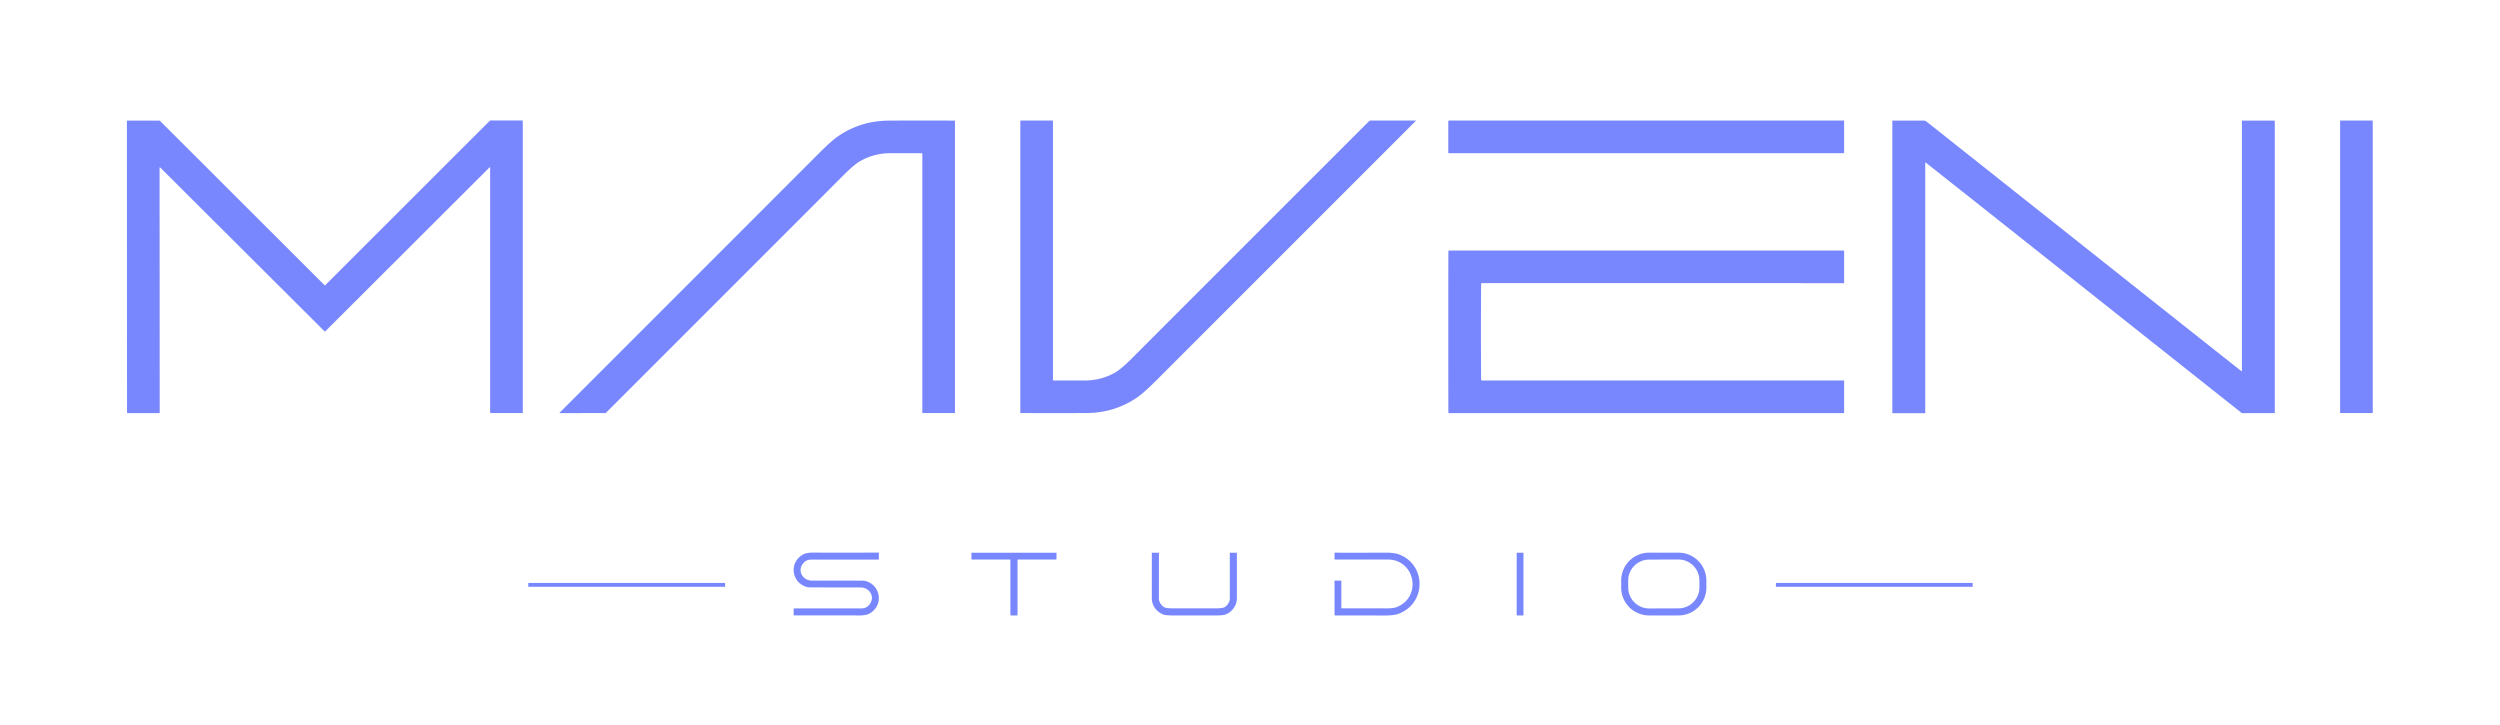 <?xml version="1.0" encoding="UTF-8" standalone="no"?>
<!DOCTYPE svg PUBLIC "-//W3C//DTD SVG 1.1//EN" "http://www.w3.org/Graphics/SVG/1.1/DTD/svg11.dtd">
<svg xmlns="http://www.w3.org/2000/svg" version="1.1" viewBox="0.00 0.00 2100.00 609.00">
<path fill="#7987ff" d="
  M 272.91 239.66
  C 272.96 239.66 273.11 239.64 273.16 239.60
  Q 303.65 209.13 411.26 101.60
  A 1.36 1.33 22.1 0 1 412.21 101.21
  L 438.53 101.21
  A 0.63 0.62 -0.0 0 1 439.16 101.83
  L 439.16 346.36
  A 0.61 0.60 -0.0 0 1 438.55 346.96
  L 412.31 346.96
  A 0.59 0.59 0.0 0 1 411.72 346.37
  L 411.72 140.75
  A 0.27 0.26 67.5 0 0 411.27 140.56
  L 273.11 278.44
  A 0.21 0.21 0.0 0 1 272.99 278.50
  Q 272.95 278.50 272.92 278.50
  Q 272.88 278.50 272.85 278.50
  A 0.21 0.21 0.0 0 1 272.73 278.44
  L 134.50 140.63
  A 0.27 0.26 -67.5 0 0 134.05 140.82
  L 134.15 346.44
  A 0.59 0.59 0.0 0 1 133.56 347.03
  L 107.32 347.04
  A 0.61 0.60 -0.0 0 1 106.71 346.44
  L 106.59 101.91
  A 0.63 0.62 -0.0 0 1 107.22 101.29
  L 133.54 101.28
  A 1.36 1.33 -22.1 0 1 134.49 101.67
  Q 242.15 209.14 272.66 239.60
  C 272.70 239.64 272.85 239.66 272.91 239.66
  Z"
/>
<path fill="#7987ff" d="
  M 470.17 347.01
  A 0.18 0.18 0.0 0 1 470.04 346.70
  Q 578.23 238.52 688.10 128.59
  Q 698.77 117.89 705.03 113.75
  Q 723.56 101.49 746.52 101.32
  Q 764.86 101.19 801.91 101.29
  A 0.26 0.26 0.0 0 1 802.17 101.55
  L 802.18 346.38
  A 0.62 0.62 0.0 0 1 801.56 347.00
  L 775.34 347.00
  A 0.58 0.58 0.0 0 1 774.76 346.42
  L 774.75 129.09
  A 0.43 0.43 0.0 0 0 774.31 128.66
  Q 764.00 128.70 748.47 128.66
  Q 734.12 128.62 722.25 135.53
  Q 717.21 138.46 707.87 147.84
  Q 682.58 173.24 509.13 346.63
  A 1.28 1.26 22.1 0 1 508.23 347.00
  L 470.17 347.01
  Z"
/>
<path fill="#7987ff" d="
  M 1189.13 101.26
  A 0.18 0.18 0.0 0 1 1189.26 101.57
  Q 1081.05 209.75 971.16 319.69
  Q 960.48 330.39 954.22 334.53
  Q 935.69 346.79 912.73 346.96
  Q 894.39 347.09 857.33 346.99
  A 0.26 0.26 0.0 0 1 857.07 346.73
  L 857.07 101.87
  A 0.62 0.62 0.0 0 1 857.69 101.25
  L 883.92 101.25
  A 0.58 0.58 0.0 0 1 884.50 101.83
  L 884.50 319.19
  A 0.43 0.43 0.0 0 0 884.94 319.62
  Q 895.25 319.58 910.78 319.62
  Q 925.13 319.66 937.00 312.75
  Q 942.04 309.82 951.38 300.44
  Q 976.68 275.04 1150.16 101.63
  A 1.28 1.26 22.1 0 1 1151.06 101.26
  L 1189.13 101.26
  Z"
/>
<rect fill="#7987ff" x="1216.56" y="101.24" width="332.50" height="27.44" rx="0.38"/>
<path fill="#7987ff" d="
  M 1758.30 213.18
  Q 1820.58 262.62 1882.87 311.86
  A 0.20 0.20 0.0 0 0 1883.20 311.70
  L 1883.20 101.56
  A 0.26 0.26 0.0 0 1 1883.46 101.30
  L 1910.21 101.30
  A 0.62 0.62 0.0 0 1 1910.83 101.92
  L 1910.83 346.83
  A 0.23 0.22 -0.0 0 1 1910.60 347.05
  L 1883.86 347.05
  A 1.95 1.93 -25.7 0 1 1882.67 346.64
  Q 1766.34 254.43 1742.10 235.18
  Q 1679.82 185.73 1617.53 136.50
  A 0.20 0.20 0.0 0 0 1617.20 136.66
  L 1617.20 346.80
  A 0.26 0.26 0.0 0 1 1616.94 347.06
  L 1590.19 347.06
  A 0.62 0.62 0.0 0 1 1589.57 346.44
  L 1589.57 101.53
  A 0.23 0.22 -0.0 0 1 1589.80 101.31
  L 1616.54 101.31
  A 1.95 1.93 -25.7 0 1 1617.74 101.72
  Q 1734.06 193.93 1758.30 213.18
  Z"
/>
<rect fill="#7987ff" x="1965.68" y="101.26" width="27.44" height="245.74" rx="0.39"/>
<path fill="#7987ff" d="
  M 1244.00 278.73
  Q 1244.00 299.78 1244.13 319.06
  A 0.56 0.56 0.0 0 0 1244.69 319.61
  L 1548.74 319.61
  A 0.33 0.32 0.0 0 1 1549.07 319.93
  L 1549.07 346.49
  A 0.53 0.53 0.0 0 1 1548.54 347.02
  L 1217.26 347.02
  A 0.61 0.61 0.0 0 1 1216.65 346.42
  Q 1216.57 340.17 1216.57 278.73
  Q 1216.57 217.29 1216.65 211.04
  A 0.61 0.61 0.0 0 1 1217.26 210.43
  L 1548.54 210.45
  A 0.53 0.53 0.0 0 1 1549.07 210.98
  L 1549.07 237.54
  A 0.33 0.32 0.0 0 1 1548.74 237.86
  L 1244.69 237.85
  A 0.56 0.56 0.0 0 0 1244.14 238.40
  Q 1244.00 257.68 1244.00 278.73
  Z"
/>
<path fill="#7987ff" d="
  M 702.50 487.71
  Q 723.99 487.71 725.56 487.79
  A 5.34 5.27 52.6 0 1 726.57 487.93
  C 740.29 491.26 742.59 509.27 729.72 515.68
  Q 726.72 517.18 719.61 516.98
  Q 715.83 516.88 666.91 516.96
  A 0.24 0.24 0.0 0 1 666.67 516.72
  L 666.67 511.32
  A 0.24 0.23 90.0 0 1 666.90 511.08
  Q 708.14 511.08 723.74 511.07
  Q 728.18 511.07 730.86 507.10
  C 734.87 501.15 730.55 493.86 723.50 493.48
  Q 722.97 493.45 702.40 493.45
  Q 680.90 493.45 679.34 493.37
  A 5.34 5.27 52.6 0 1 678.33 493.23
  C 664.61 489.90 662.31 471.89 675.18 465.48
  Q 678.18 463.98 685.29 464.18
  Q 689.07 464.28 737.99 464.20
  A 0.24 0.24 0.0 0 1 738.23 464.44
  L 738.23 469.84
  A 0.24 0.23 90.0 0 1 738.00 470.08
  Q 696.76 470.08 681.16 470.09
  Q 676.72 470.09 674.04 474.06
  C 670.03 480.01 674.35 487.30 681.40 487.68
  Q 681.93 487.71 702.50 487.71
  Z"
/>
<path fill="#7987ff" d="
  M 851.72 464.28
  Q 869.56 464.28 887.18 464.28
  A 0.27 0.27 0.0 0 1 887.45 464.55
  L 887.45 469.57
  A 0.43 0.43 0.0 0 1 887.02 470.00
  L 855.24 470.00
  A 0.52 0.51 0.0 0 0 854.72 470.51
  L 854.72 516.38
  A 0.62 0.61 89.8 0 1 854.12 517.00
  Q 853.71 517.00 851.72 517.00
  Q 849.73 517.00 849.33 516.99
  A 0.62 0.61 -89.8 0 1 848.72 516.38
  L 848.73 470.51
  A 0.52 0.51 0.0 0 0 848.21 470.00
  L 816.43 470.00
  A 0.43 0.43 0.0 0 1 816.00 469.57
  L 816.00 464.55
  A 0.27 0.27 0.0 0 1 816.27 464.28
  Q 833.89 464.28 851.72 464.28
  Z"
/>
<path fill="#7987ff" d="
  M 1003.25 511.00
  Q 1021.09 511.00 1022.11 511.00
  Q 1027.43 510.97 1029.09 509.77
  Q 1031.92 507.74 1032.91 504.24
  A 3.02 2.95 53.8 0 0 1033.03 503.40
  L 1033.03 464.53
  A 0.25 0.25 0.0 0 1 1033.28 464.28
  L 1038.74 464.28
  A 0.25 0.24 -90.0 0 1 1038.98 464.53
  Q 1038.98 487.51 1038.98 502.49
  C 1038.98 508.67 1035.08 513.85 1029.56 516.12
  Q 1027.46 516.99 1020.82 516.99
  Q 1016.33 517.00 1003.25 517.00
  Q 990.17 517.00 985.68 516.99
  Q 979.04 516.98 976.94 516.11
  C 971.42 513.84 967.52 508.66 967.53 502.48
  Q 967.53 487.50 967.54 464.52
  A 0.25 0.24 -90.0 0 1 967.78 464.27
  L 973.24 464.27
  A 0.25 0.25 0.0 0 1 973.49 464.52
  L 973.47 503.39
  A 3.02 2.95 -53.8 0 0 973.59 504.23
  Q 974.58 507.73 977.41 509.76
  Q 979.07 510.96 984.39 510.99
  Q 985.41 511.00 1003.25 511.00
  Z"
/>
<path fill="#7987ff" d="
  M 1121.00 516.28
  L 1121.00 488.10
  A 0.38 0.38 0.0 0 1 1121.38 487.72
  L 1126.34 487.72
  A 0.38 0.38 0.0 0 1 1126.72 488.10
  L 1126.72 510.62
  A 0.39 0.39 0.0 0 0 1127.11 511.01
  Q 1160.90 510.98 1162.59 511.02
  Q 1169.85 511.19 1172.82 510.09
  C 1194.77 501.94 1189.03 469.86 1165.49 470.00
  Q 1163.78 470.01 1121.23 469.99
  A 0.22 0.22 0.0 0 1 1121.01 469.77
  L 1121.01 464.53
  A 0.27 0.27 0.0 0 1 1121.28 464.26
  Q 1140.93 464.32 1163.44 464.23
  Q 1171.18 464.20 1175.11 465.68
  C 1198.60 474.53 1198.05 507.51 1174.31 515.72
  Q 1170.49 517.04 1162.93 517.03
  Q 1125.86 516.97 1121.69 516.97
  A 0.69 0.69 0.0 0 1 1121.00 516.28
  Z"
/>
<rect fill="#7987ff" x="1274.00" y="464.28" width="5.72" height="52.70" rx="0.38"/>
<path fill="#7987ff" d="
  M 1433.36 493.54
  A 23.43 23.43 0.0 0 1 1409.93 516.97
  L 1385.23 516.97
  A 23.43 23.43 0.0 0 1 1361.80 493.54
  L 1361.80 487.66
  A 23.43 23.43 0.0 0 1 1385.23 464.23
  L 1409.93 464.23
  A 23.43 23.43 0.0 0 1 1433.36 487.66
  L 1433.36 493.54
  Z
  M 1427.5 487.526
  A 17.61 17.61 0.0 0 0 1409.828 469.977
  L 1385.228 470.063
  A 17.61 17.61 0.0 0 0 1367.68 487.734
  L 1367.7 493.554
  A 17.61 17.61 0.0 0 0 1385.372 511.103
  L 1409.972 511.017
  A 17.61 17.61 0.0 0 0 1427.52 493.346
  L 1427.5 487.526
  Z"
/>
<rect fill="#7987ff" x="443.76" y="489.66" width="165.34" height="3.26" rx="0.36"/>
<rect fill="#7987ff" x="1491.76" y="489.66" width="165.30" height="3.26" rx="0.35"/>
</svg>
